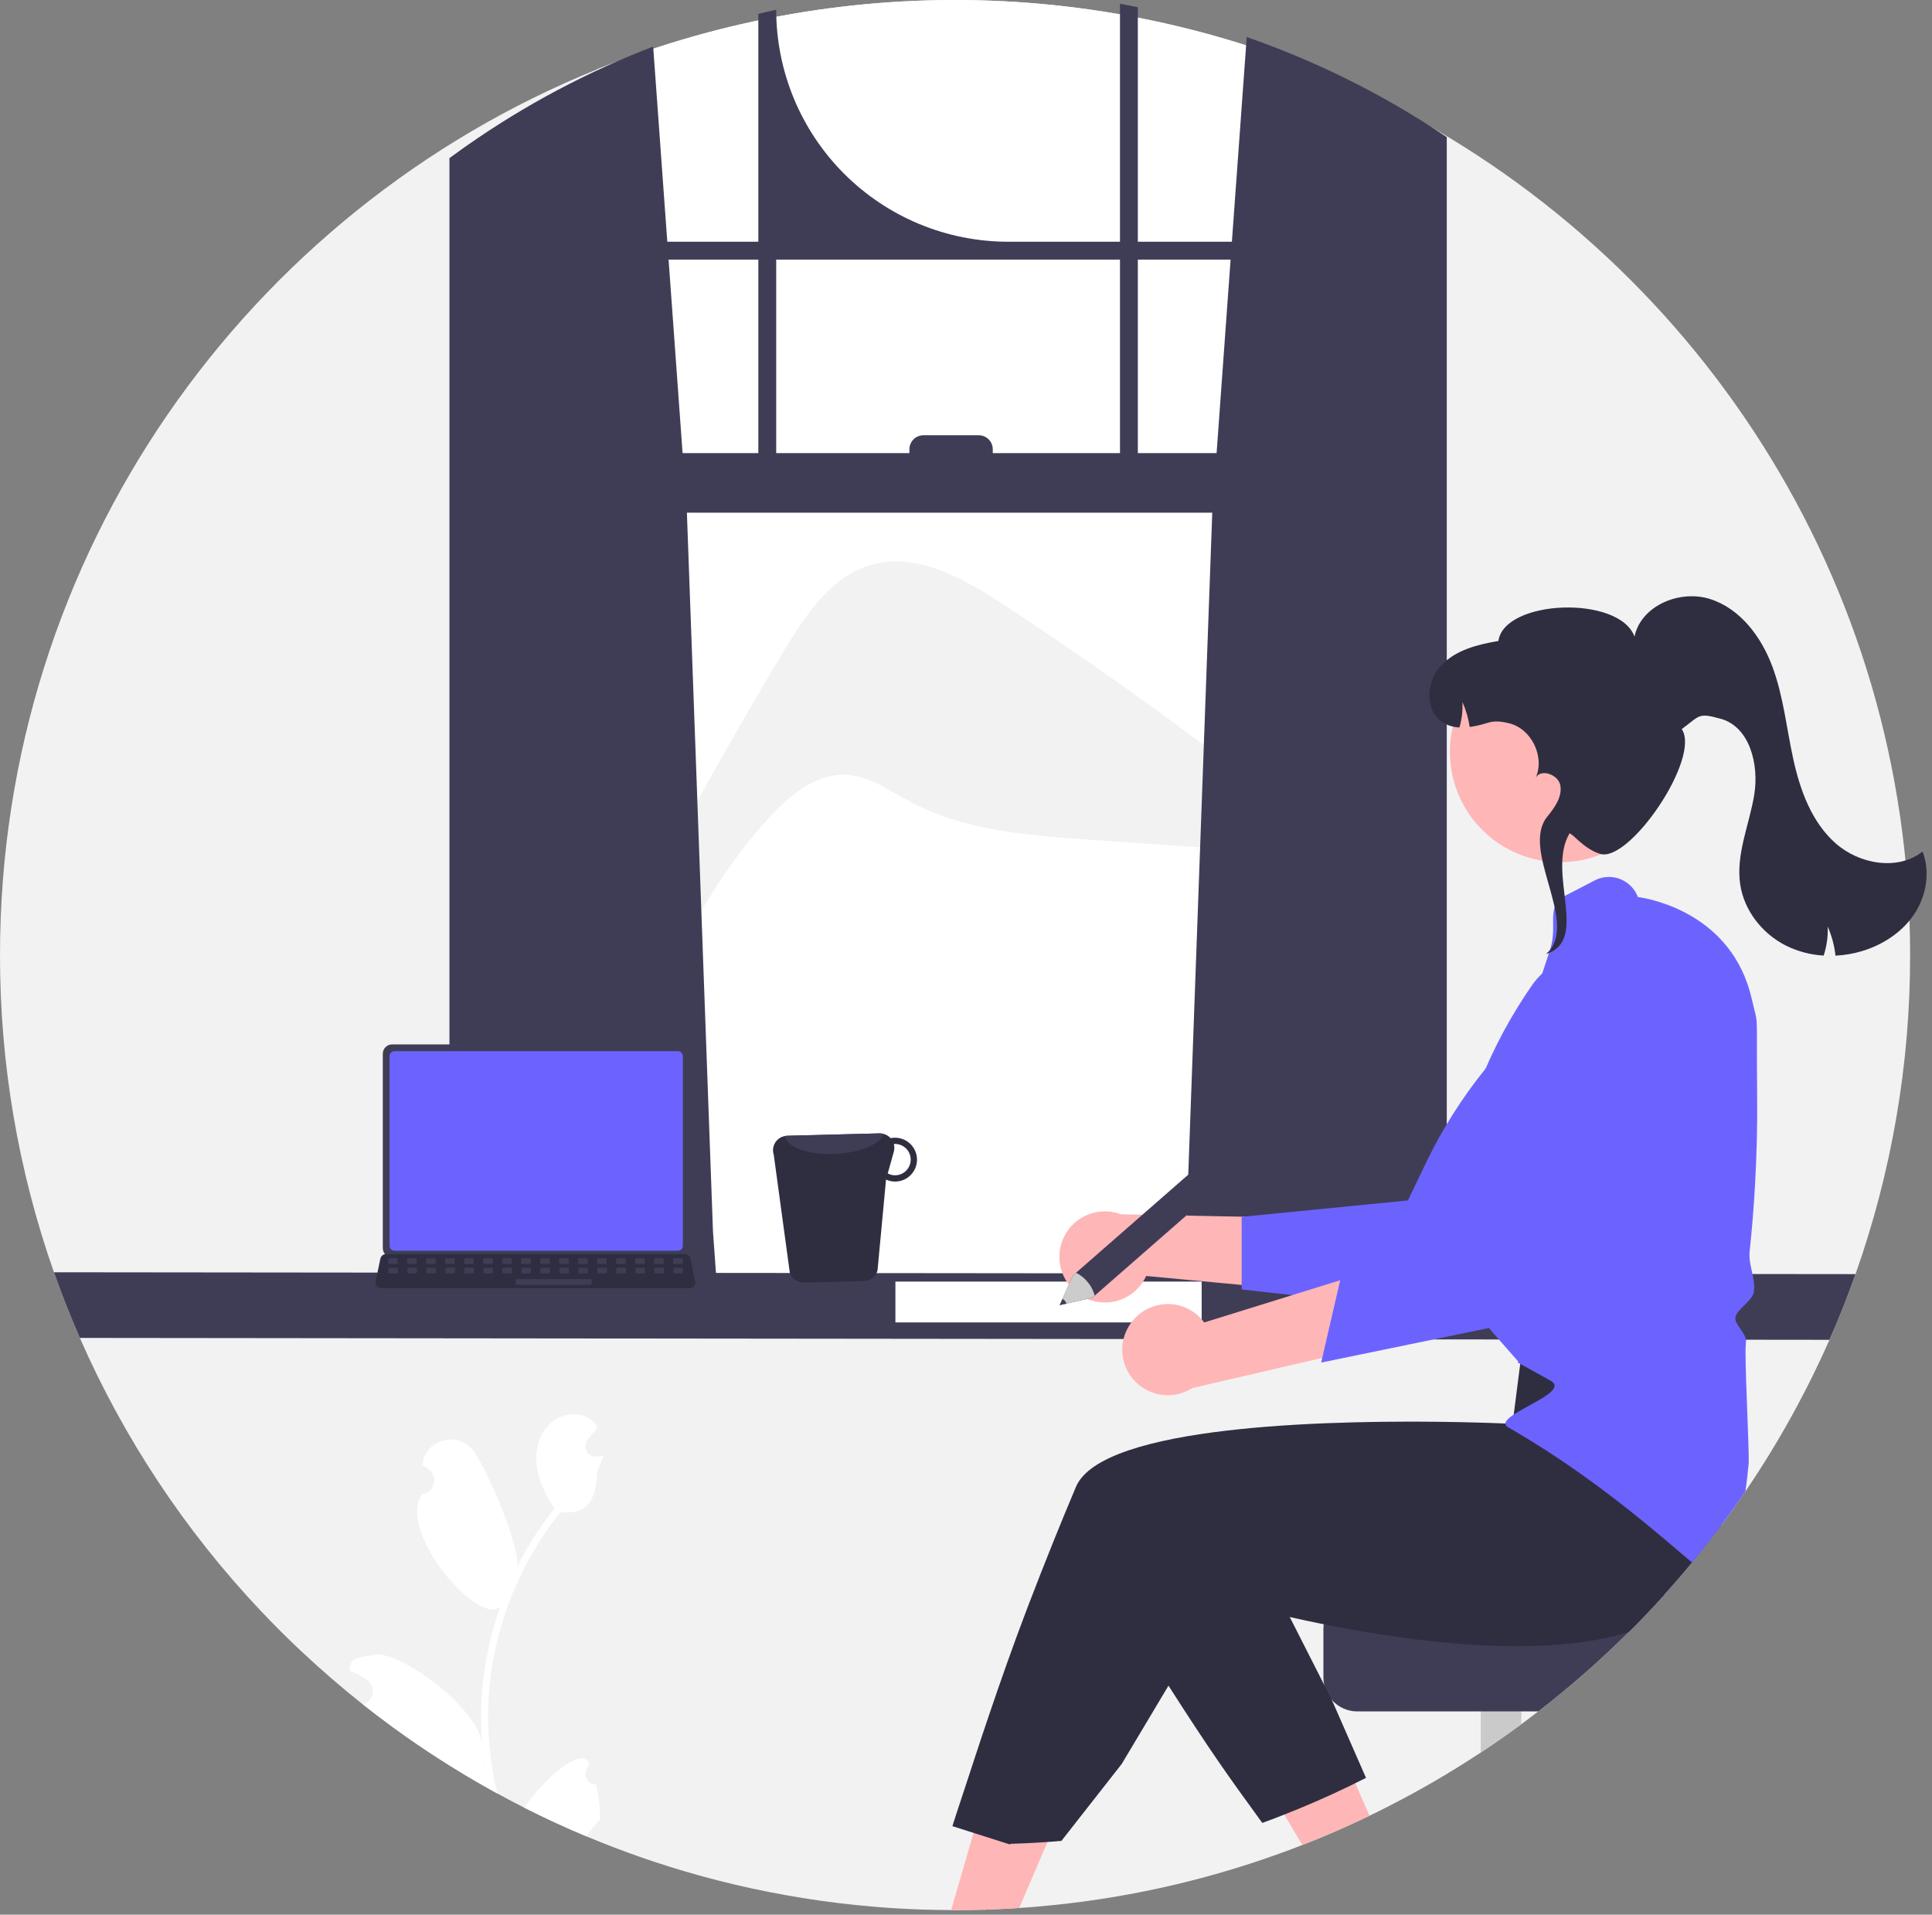 <svg width="223" height="221" viewBox="0 0 223 221" fill="none" xmlns="http://www.w3.org/2000/svg">
<rect x="0" y="0" width="223" height="221" fill="#808080" stroke="none"/>
<g clip-path="url(#clip0_1_13)">
<path d="M220.474 110.237C220.488 122.783 218.356 135.238 214.171 147.065C214.169 147.073 214.166 147.079 214.163 147.086C214.145 147.141 214.127 147.191 214.106 147.246V147.249C213.213 149.757 212.232 152.224 211.163 154.648C208.465 160.763 205.217 166.619 201.459 172.145C200.547 173.491 199.604 174.815 198.628 176.117C197.554 177.557 196.447 178.969 195.305 180.351C194.253 181.626 193.172 182.877 192.064 184.103C190.746 185.565 189.39 186.988 187.994 188.374C184.71 191.645 181.222 194.706 177.552 197.539C176.908 198.039 176.257 198.53 175.599 199.013C174.067 200.144 172.505 201.235 170.912 202.286C167.408 204.602 163.774 206.714 160.027 208.612C159.38 208.942 158.728 209.267 158.073 209.581C155.541 210.804 152.958 211.929 150.323 212.956C149.571 213.252 148.817 213.537 148.055 213.812C147.927 213.862 147.799 213.909 147.668 213.954C138.632 217.215 129.207 219.273 119.635 220.076C118.969 220.136 118.303 220.187 117.637 220.228C116.93 220.277 116.222 220.318 115.513 220.348C114.953 220.377 114.395 220.398 113.832 220.414C113.717 220.419 113.599 220.424 113.484 220.424C112.727 220.448 111.968 220.462 111.206 220.468C110.884 220.471 110.562 220.474 110.237 220.474C110.085 220.474 109.933 220.474 109.781 220.471C107.584 220.463 105.404 220.392 103.24 220.256C103.196 220.254 103.151 220.249 103.107 220.249C102.332 220.196 101.559 220.141 100.79 220.073C98.048 219.843 95.336 219.511 92.654 219.078C92.036 218.981 91.42 218.876 90.805 218.764C88.137 218.293 85.504 217.724 82.906 217.059C82.133 216.863 81.365 216.658 80.601 216.444C76.193 215.217 71.867 213.715 67.648 211.945C65.226 210.929 62.849 209.831 60.518 208.651C59.468 208.12 58.428 207.572 57.399 207.007C57.119 206.855 56.841 206.701 56.564 206.546C54.537 205.415 52.552 204.223 50.609 202.969C49.017 201.946 47.455 200.881 45.922 199.775C45.734 199.644 45.548 199.508 45.362 199.372C44.186 198.515 43.03 197.637 41.893 196.737C39.418 194.776 37.032 192.716 34.734 190.555C33.144 189.063 31.601 187.523 30.104 185.936C21.383 176.712 14.316 166.054 9.217 154.429C8.133 151.954 7.138 149.434 6.232 146.869C6.229 146.863 6.227 146.857 6.227 146.851C2.092 135.087 -0.013 122.706 1.01004e-05 110.237C1.01004e-05 63.953 28.525 24.331 68.954 7.992C83.362 2.193 98.831 -0.503 114.351 0.077C129.871 0.658 145.095 4.503 159.029 11.361C195.436 29.358 220.474 66.875 220.474 110.237Z" fill="#F2F2F2"/>
<path d="M159.029 11.361V150.666H68.954V7.992C83.362 2.193 98.831 -0.503 114.351 0.077C129.871 0.658 145.095 4.503 159.029 11.361Z" fill="white"/>
<path d="M90.63 74.887C93.074 70.846 95.969 66.531 100.504 65.212C105.755 63.683 111.15 66.719 115.725 69.715C129.409 78.674 142.587 88.383 155.199 98.798L155.185 98.955C145.366 98.278 135.548 97.601 125.729 96.924C118.635 96.435 111.298 95.878 105.029 92.522C102.65 91.249 100.331 89.548 97.635 89.429C94.286 89.282 91.366 91.621 89.071 94.065C75.496 108.52 71.568 130.626 56.338 143.327C65.941 119.643 77.408 96.758 90.63 74.887Z" fill="#F2F2F2"/>
<path d="M165.618 14.915C165.39 14.763 165.159 14.619 164.932 14.472C158.346 10.261 151.288 6.839 143.903 4.278L142.19 27.902H131.334V0.83C130.651 0.689 129.962 0.555 129.273 0.429V27.902H116.372C109.27 27.902 102.459 25.081 97.437 20.059C92.415 15.037 89.593 8.225 89.593 1.123V1.123C88.902 1.272 88.216 1.432 87.53 1.602V27.902H77.022L75.391 5.376C67.801 8.286 60.596 12.114 53.935 16.774C53.82 16.852 53.705 16.933 53.592 17.012C53.014 17.418 52.443 17.831 51.875 18.25V149.747H82.843L82.296 142.166L79.284 59.174H139.925L136.914 142.166L136.367 149.747H166.992V15.826C166.537 15.517 166.078 15.213 165.618 14.915ZM87.53 52.301H78.787L77.171 29.965H87.53V52.301ZM129.273 52.301H114.589V51.858C114.589 51.646 114.547 51.435 114.466 51.239C114.384 51.042 114.265 50.863 114.114 50.713C113.964 50.563 113.785 50.444 113.588 50.362C113.392 50.281 113.181 50.24 112.968 50.24H106.585C106.372 50.24 106.162 50.282 105.965 50.363C105.769 50.444 105.59 50.564 105.44 50.714C105.29 50.864 105.171 51.043 105.089 51.239C105.008 51.435 104.966 51.646 104.966 51.858V52.301H89.593V29.965H129.273V52.301ZM131.334 52.301V29.965H142.041L140.425 52.301H131.334Z" fill="#3F3D56"/>
<path d="M214.171 147.065C214.169 147.073 214.166 147.078 214.164 147.086C214.145 147.141 214.127 147.191 214.106 147.246V147.248C213.213 149.757 212.232 152.223 211.163 154.648L9.217 154.428C8.133 151.954 7.138 149.434 6.232 146.868C6.229 146.863 6.227 146.857 6.227 146.85L214.171 147.065Z" fill="#3F3D56"/>
<path d="M138.702 147.926H103.353V152.64H138.702V147.926Z" fill="white"/>
<path d="M56.561 194.082C56.687 192.975 56.861 191.874 57.082 190.78C58.294 184.85 60.895 179.292 64.671 174.562C66.831 174.682 68.724 174.352 68.905 170.168C68.939 169.424 69.491 168.778 69.612 168.044C69.407 168.073 69.195 168.089 68.991 168.102C68.925 168.105 68.858 168.11 68.795 168.113H68.771C68.544 168.123 68.319 168.068 68.123 167.953C67.927 167.839 67.769 167.67 67.666 167.468C67.564 167.265 67.523 167.037 67.547 166.811C67.572 166.586 67.662 166.372 67.805 166.196C67.894 166.088 67.983 165.979 68.072 165.869C68.206 165.698 68.344 165.533 68.48 165.366C68.496 165.347 68.509 165.332 68.525 165.313C68.679 165.122 68.834 164.931 68.991 164.74C68.707 164.299 68.325 163.93 67.876 163.661C66.318 162.747 64.168 163.381 63.042 164.79C61.913 166.198 61.699 168.178 62.091 169.938C62.426 171.446 63.157 172.828 63.977 174.143C63.893 174.25 63.804 174.355 63.72 174.465C62.176 176.451 60.83 178.584 59.701 180.833C60.02 178.338 56.116 169.33 54.605 167.421C52.791 165.13 49.072 166.13 48.753 169.037C48.75 169.063 48.745 169.092 48.742 169.121C48.968 169.246 49.188 169.38 49.402 169.524C49.672 169.704 49.881 169.962 50.002 170.263C50.123 170.564 50.15 170.894 50.08 171.211C50.01 171.528 49.845 171.816 49.609 172.038C49.372 172.259 49.074 172.405 48.753 172.454L48.719 172.459C45.718 176.746 55.341 187.903 57.753 185.4C57.146 187.103 56.662 188.848 56.305 190.621C55.983 192.184 55.76 193.766 55.634 195.358C55.481 197.362 55.491 199.375 55.663 201.377C55.658 201.354 55.655 201.33 55.653 201.307C55.116 196.944 45.933 190.458 43.252 190.998C41.707 191.309 40.185 191.239 40.421 192.797C40.424 192.823 40.429 192.846 40.431 192.873C40.848 193.041 41.253 193.236 41.644 193.457C41.869 193.582 42.089 193.718 42.304 193.86C42.556 194.029 42.756 194.266 42.88 194.543C43.004 194.82 43.046 195.127 43.004 195.428C42.961 195.729 42.833 196.011 42.637 196.243C42.44 196.475 42.182 196.646 41.893 196.737C43.032 197.636 44.188 198.514 45.362 199.372C45.548 199.508 45.734 199.644 45.922 199.775C47.454 200.88 49.017 201.945 50.609 202.969C52.552 204.221 54.537 205.413 56.564 206.546C56.841 206.701 57.119 206.855 57.399 207.007C56.695 204.109 56.338 201.137 56.336 198.154C56.335 196.794 56.41 195.434 56.561 194.082ZM57.993 184.727L57.999 184.719C57.999 184.724 57.997 184.728 57.993 184.732V184.727ZM55.907 203.556L55.825 203.375C55.828 203.242 55.828 203.111 55.825 202.975C55.825 202.938 55.818 202.901 55.818 202.865C55.849 203.098 55.875 203.331 55.909 203.564L55.907 203.556ZM67.933 203.912C67.962 203.792 67.986 203.708 68.014 203.587C68.004 203.561 67.993 203.535 67.983 203.511C67.111 201.435 62.508 205.622 60.518 208.651C62.848 209.83 65.225 210.928 67.648 211.945C67.81 211.741 67.978 211.54 68.143 211.335C68.158 211.317 68.171 211.301 68.184 211.283C68.541 210.843 68.899 210.408 69.253 209.969C69.255 209.882 69.255 209.796 69.255 209.712C69.252 208.451 69.097 207.194 68.795 205.97C68.551 205.981 68.311 205.918 68.105 205.787C67.899 205.657 67.738 205.467 67.644 205.242C67.55 205.018 67.528 204.77 67.579 204.532C67.631 204.294 67.754 204.077 67.933 203.912V203.912Z" fill="white"/>
<path d="M124.575 149.416C125.204 149.849 125.92 150.14 126.673 150.267C127.426 150.394 128.198 150.354 128.934 150.15C129.67 149.947 130.353 149.584 130.933 149.088C131.514 148.592 131.979 147.975 132.296 147.28L150.781 149.009L146.243 140.495L129.385 140.159C128.182 139.704 126.854 139.707 125.653 140.166C124.452 140.626 123.461 141.51 122.868 142.651C122.275 143.792 122.122 145.111 122.436 146.357C122.751 147.604 123.512 148.692 124.575 149.416V149.416Z" fill="#FFB6B6"/>
<path d="M143.318 148.833L168.898 151.701L168.986 151.588C169.155 151.372 185.893 129.947 188.705 124.847C190.435 121.783 191.065 118.219 190.49 114.747L190.471 114.663L190.405 114.606C189.041 113.464 187.329 112.82 185.55 112.781C183.771 112.742 182.032 113.31 180.62 114.392C173.828 119.652 168.353 126.418 164.624 134.157L162.509 138.561L143.318 140.454V148.833Z" fill="#6C63FF"/>
<path d="M122.565 208.754L117.637 220.228C116.93 220.278 116.222 220.318 115.514 220.349C114.953 220.378 114.396 220.398 113.833 220.414L113.641 220.474L113.484 220.425C112.728 220.448 111.968 220.463 111.206 220.469C110.884 220.472 110.562 220.474 110.237 220.474C110.086 220.474 109.934 220.474 109.782 220.472L110.109 219.351L110.494 218.024L112.023 212.766L114.231 205.175L117.514 206.584L122.565 208.754Z" fill="#FFB6B6"/>
<path d="M158.074 209.582C155.542 210.804 152.958 211.929 150.323 212.957L147.747 208.623L156.053 204.976L158.074 209.582Z" fill="#FFB6B6"/>
<path d="M175.599 189.886V199.014C174.068 200.145 172.505 201.236 170.912 202.287V189.886H175.599Z" fill="#CACACA"/>
<path d="M192.064 184.104C190.747 185.565 189.391 186.989 187.995 188.375C184.71 191.646 181.223 194.707 177.553 197.539H156.657C156.103 197.539 155.554 197.421 155.049 197.192C154.544 196.963 154.093 196.629 153.727 196.212L153.725 196.204C153.289 195.712 152.986 195.117 152.845 194.476L152.842 194.471C152.783 194.195 152.753 193.914 152.753 193.633V188.011C152.754 186.975 153.165 185.982 153.897 185.25C154.629 184.518 155.622 184.105 156.657 184.104H192.064Z" fill="#3F3D56"/>
<path d="M200.674 162.161L198.409 171.865C198.63 173.271 198.704 174.697 198.629 176.118C197.555 177.558 196.447 178.969 195.306 180.352C194.253 181.627 193.173 182.878 192.064 184.104C190.747 185.565 189.391 186.989 187.995 188.375C184.361 189.516 180.077 189.982 175.599 190.014C174.054 190.027 172.486 189.985 170.912 189.901C164.531 189.566 158.077 188.542 152.79 187.479C151.392 187.202 150.077 186.919 148.868 186.644C146.576 186.128 144.66 185.646 143.272 185.28C141.709 184.871 140.818 184.607 140.818 184.607L134.872 194.565L129.473 203.604L122.515 212.483C121.85 212.543 121.184 212.594 120.518 212.635C119.811 212.684 119.103 212.725 118.394 212.755C117.834 212.784 117.276 212.805 116.713 212.821L116.522 212.881L116.365 212.831L113.84 212.027L112.989 211.758L109.929 210.783C109.929 210.783 110.612 208.631 111.809 205.041C112.248 203.724 115.364 193.986 118.624 185.484C119.591 182.96 120.591 180.399 121.62 177.851C122.463 175.759 123.322 173.675 124.191 171.619C125.702 168.056 133.002 166.134 141.599 165.126C142.036 165.076 142.476 165.026 142.918 164.979C147.299 164.518 151.947 164.28 156.293 164.17C158.469 164.115 160.569 164.094 162.523 164.091C163.154 164.091 163.767 164.093 164.364 164.096H164.366C165.976 164.104 167.459 164.128 168.763 164.154C169.016 164.159 169.263 164.167 169.504 164.172H169.506C169.668 164.175 169.828 164.18 169.985 164.183C172.837 164.256 174.586 164.345 174.586 164.345L175.264 159.025L175.403 157.951L175.534 156.93V156.927L175.55 156.799L175.657 156.796L177.542 156.76L193.389 156.451L200.139 156.165L200.674 162.161Z" fill="#2F2E41"/>
<path d="M157.671 205.209C157.024 205.539 156.372 205.863 155.717 206.178C153.185 207.4 150.602 208.526 147.967 209.553C147.215 209.849 146.461 210.134 145.699 210.409C145.615 210.291 145.529 210.173 145.443 210.056C141.808 205.067 139.546 201.889 134.872 194.565C132.916 191.501 130.949 188.307 129.041 185.044L142.861 178.592L144.411 177.87L148.868 186.644L152.842 194.471L153.727 196.212L157.671 205.209Z" fill="#2F2E41"/>
<path d="M180.088 99.515C187.12 99.515 192.82 93.815 192.82 86.783C192.82 79.751 187.12 74.051 180.088 74.051C173.056 74.051 167.356 79.751 167.356 86.783C167.356 93.815 173.056 99.515 180.088 99.515Z" fill="#FFB6B6"/>
<path d="M202.816 126.359C202.711 115.844 203.02 118.889 202.187 115.268C199.951 105.532 190.669 103.757 189.05 103.537C188.878 103.078 188.613 102.66 188.272 102.307C187.931 101.955 187.521 101.677 187.068 101.49C186.615 101.303 186.128 101.212 185.638 101.221C185.148 101.23 184.665 101.34 184.219 101.544L181.121 103.151C178.118 104.525 179.941 106.511 178.904 109.646L177.815 112.971L168.888 137.645L170.695 147.032L170.698 147.037L171.915 153.361L175.525 157.474L175.458 156.817L175.377 156.943L175.374 156.945L175.165 157.257C175.455 157.417 175.743 157.574 176.026 157.731C176.759 158.134 177.474 158.53 178.171 158.917C178.338 159.011 178.503 159.103 178.668 159.197H178.671C178.776 159.255 178.88 159.313 178.982 159.37C181.596 160.831 171.923 163.492 174.073 164.741C174.371 164.913 174.667 165.086 174.958 165.256C184.856 171.046 192.753 178.257 195.306 180.352C196.447 178.969 197.555 177.558 198.629 176.118C199.603 174.816 200.546 173.492 201.459 172.146C201.619 171.093 201.726 170.04 201.831 169.009C201.957 167.768 201.302 156.27 201.522 155.005C201.619 154.445 201.247 153.913 200.888 153.4C200.556 152.921 200.242 152.471 200.307 152.046C200.375 151.609 200.857 151.132 201.326 150.669C201.836 150.161 202.365 149.637 202.441 149.085C202.651 147.545 201.789 146 201.951 144.45C202.219 141.929 202.424 139.399 202.567 136.862C202.768 133.358 202.851 129.858 202.816 126.359Z" fill="#6C63FF"/>
<path d="M131.001 152.148C131.526 151.594 132.167 151.162 132.878 150.883C133.589 150.603 134.352 150.483 135.114 150.53C135.877 150.577 136.619 150.791 137.29 151.156C137.961 151.522 138.543 152.03 138.996 152.645L156.726 147.138L154.043 156.405L137.618 160.213C136.534 160.906 135.235 161.178 133.965 160.976C132.695 160.774 131.543 160.114 130.727 159.12C129.911 158.126 129.489 156.867 129.539 155.582C129.59 154.297 130.11 153.076 131.001 152.148L131.001 152.148Z" fill="#FFB6B6"/>
<path d="M152.495 157.275L185.405 150.49L176.864 152.606C176.961 152.35 186.56 126.913 187.726 121.207C188.465 117.766 188.006 114.177 186.423 111.033L186.38 110.958L186.299 110.924C184.657 110.239 182.831 110.134 181.121 110.627C179.412 111.119 177.921 112.179 176.895 113.633C171.977 120.676 168.765 128.766 167.51 137.264L166.801 142.099L155.199 145.57L152.495 157.275Z" fill="#6C63FF"/>
<path d="M91.165 146.914C91.28 147.249 91.499 147.54 91.79 147.744C92.081 147.948 92.429 148.054 92.784 148.048L99.72 147.869C100.078 147.862 100.424 147.74 100.706 147.52C100.989 147.3 101.192 146.995 101.286 146.65L102.268 136.153C102.616 136.311 102.996 136.389 103.378 136.381C104.049 136.364 104.685 136.082 105.147 135.595C105.61 135.109 105.86 134.459 105.843 133.789C105.826 133.118 105.544 132.481 105.058 132.019C104.572 131.557 103.922 131.306 103.251 131.323C103.098 131.323 102.946 131.338 102.796 131.37C102.634 131.195 102.436 131.055 102.216 130.96C101.997 130.865 101.759 130.817 101.52 130.82L90.85 131.095C90.761 131.099 90.673 131.109 90.586 131.128C90.352 131.172 90.13 131.265 89.936 131.401C89.741 131.538 89.577 131.715 89.456 131.92C89.335 132.125 89.26 132.353 89.235 132.59C89.21 132.827 89.235 133.066 89.31 133.292L91.165 146.914ZM102.469 135.44L103.168 132.939C103.247 132.65 103.249 132.345 103.173 132.055C103.207 132.055 103.237 132.039 103.271 132.039C103.75 132.029 104.213 132.21 104.559 132.541C104.905 132.872 105.106 133.327 105.117 133.806C105.129 134.285 104.949 134.749 104.619 135.096C104.289 135.443 103.835 135.645 103.356 135.657C103.046 135.667 102.74 135.592 102.469 135.44Z" fill="#2F2E41"/>
<path d="M90.586 131.128C90.814 132.428 93.37 133.342 96.443 133.183C99.269 133.052 101.58 132.06 102.003 130.884C101.846 130.838 101.683 130.816 101.52 130.82L90.85 131.095C90.761 131.098 90.673 131.109 90.586 131.128Z" fill="#3F3D56"/>
<path d="M44.184 121.626V144.067C44.185 144.353 44.298 144.627 44.501 144.829C44.703 145.031 44.977 145.145 45.263 145.145H78.519C78.805 145.145 79.079 145.031 79.281 144.829C79.483 144.627 79.597 144.353 79.597 144.067V121.626C79.597 121.34 79.483 121.066 79.28 120.864C79.078 120.662 78.804 120.549 78.519 120.548H45.263C44.977 120.549 44.703 120.662 44.501 120.864C44.299 121.066 44.185 121.34 44.184 121.626Z" fill="#3F3D56"/>
<path d="M44.965 121.905V143.79C44.965 143.943 45.026 144.089 45.134 144.197C45.242 144.305 45.388 144.366 45.541 144.366H78.242C78.395 144.366 78.541 144.305 78.649 144.197C78.757 144.089 78.818 143.943 78.818 143.79V121.905C78.818 121.752 78.757 121.605 78.649 121.497C78.541 121.389 78.395 121.328 78.242 121.327H45.541C45.388 121.328 45.242 121.389 45.133 121.497C45.025 121.605 44.965 121.752 44.965 121.905Z" fill="#6C63FF"/>
<path d="M43.489 148.443C43.55 148.52 43.627 148.581 43.715 148.624C43.804 148.666 43.9 148.687 43.998 148.687H79.607C79.704 148.687 79.8 148.665 79.888 148.623C79.976 148.581 80.053 148.52 80.115 148.444C80.176 148.369 80.22 148.28 80.243 148.186C80.266 148.091 80.267 147.993 80.247 147.897L79.695 145.272C79.672 145.165 79.622 145.065 79.551 144.982C79.48 144.899 79.389 144.835 79.287 144.796C79.212 144.767 79.133 144.752 79.054 144.752H44.548C44.469 144.752 44.39 144.767 44.316 144.796C44.214 144.835 44.123 144.899 44.051 144.982C43.98 145.065 43.931 145.165 43.908 145.272L43.355 147.897C43.336 147.993 43.337 148.091 43.361 148.185C43.384 148.28 43.428 148.368 43.489 148.443Z" fill="#2F2E41"/>
<path d="M77.832 145.883H78.673C78.744 145.883 78.801 145.825 78.801 145.755V145.352C78.801 145.282 78.744 145.225 78.673 145.225H77.832C77.762 145.225 77.704 145.282 77.704 145.352V145.755C77.704 145.825 77.762 145.883 77.832 145.883Z" fill="#3F3D56"/>
<path d="M75.639 145.883H76.48C76.55 145.883 76.608 145.825 76.608 145.755V145.352C76.608 145.282 76.55 145.225 76.48 145.225H75.639C75.568 145.225 75.511 145.282 75.511 145.352V145.755C75.511 145.825 75.568 145.883 75.639 145.883Z" fill="#3F3D56"/>
<path d="M73.445 145.883H74.286C74.357 145.883 74.414 145.825 74.414 145.755V145.352C74.414 145.282 74.357 145.225 74.286 145.225H73.445C73.375 145.225 73.317 145.282 73.317 145.352V145.755C73.317 145.825 73.375 145.883 73.445 145.883Z" fill="#3F3D56"/>
<path d="M71.252 145.883H72.093C72.163 145.883 72.221 145.825 72.221 145.755V145.352C72.221 145.282 72.163 145.225 72.093 145.225H71.252C71.181 145.225 71.124 145.282 71.124 145.352V145.755C71.124 145.825 71.181 145.883 71.252 145.883Z" fill="#3F3D56"/>
<path d="M69.058 145.883H69.899C69.97 145.883 70.027 145.825 70.027 145.755V145.352C70.027 145.282 69.97 145.225 69.899 145.225H69.058C68.988 145.225 68.93 145.282 68.93 145.352V145.755C68.93 145.825 68.988 145.883 69.058 145.883Z" fill="#3F3D56"/>
<path d="M66.865 145.883H67.706C67.776 145.883 67.834 145.825 67.834 145.755V145.352C67.834 145.282 67.776 145.225 67.706 145.225H66.865C66.794 145.225 66.737 145.282 66.737 145.352V145.755C66.737 145.825 66.794 145.883 66.865 145.883Z" fill="#3F3D56"/>
<path d="M64.671 145.883H65.512C65.583 145.883 65.64 145.825 65.64 145.755V145.352C65.64 145.282 65.583 145.225 65.512 145.225H64.671C64.601 145.225 64.543 145.282 64.543 145.352V145.755C64.543 145.825 64.601 145.883 64.671 145.883Z" fill="#3F3D56"/>
<path d="M62.478 145.883H63.319C63.389 145.883 63.447 145.825 63.447 145.755V145.352C63.447 145.282 63.389 145.225 63.319 145.225H62.478C62.407 145.225 62.35 145.282 62.35 145.352V145.755C62.35 145.825 62.407 145.883 62.478 145.883Z" fill="#3F3D56"/>
<path d="M60.284 145.883H61.125C61.196 145.883 61.253 145.825 61.253 145.755V145.352C61.253 145.282 61.196 145.225 61.125 145.225H60.284C60.214 145.225 60.157 145.282 60.157 145.352V145.755C60.157 145.825 60.214 145.883 60.284 145.883Z" fill="#3F3D56"/>
<path d="M58.091 145.883H58.932C59.003 145.883 59.06 145.825 59.06 145.755V145.352C59.06 145.282 59.003 145.225 58.932 145.225H58.091C58.02 145.225 57.963 145.282 57.963 145.352V145.755C57.963 145.825 58.02 145.883 58.091 145.883Z" fill="#3F3D56"/>
<path d="M55.897 145.883H56.739C56.809 145.883 56.866 145.825 56.866 145.755V145.352C56.866 145.282 56.809 145.225 56.739 145.225H55.897C55.827 145.225 55.77 145.282 55.77 145.352V145.755C55.77 145.825 55.827 145.883 55.897 145.883Z" fill="#3F3D56"/>
<path d="M53.704 145.883H54.545C54.616 145.883 54.673 145.825 54.673 145.755V145.352C54.673 145.282 54.616 145.225 54.545 145.225H53.704C53.633 145.225 53.576 145.282 53.576 145.352V145.755C53.576 145.825 53.633 145.883 53.704 145.883Z" fill="#3F3D56"/>
<path d="M51.511 145.883H52.352C52.422 145.883 52.479 145.825 52.479 145.755V145.352C52.479 145.282 52.422 145.225 52.352 145.225H51.511C51.44 145.225 51.383 145.282 51.383 145.352V145.755C51.383 145.825 51.44 145.883 51.511 145.883Z" fill="#3F3D56"/>
<path d="M49.317 145.883H50.158C50.229 145.883 50.286 145.825 50.286 145.755V145.352C50.286 145.282 50.229 145.225 50.158 145.225H49.317C49.246 145.225 49.189 145.282 49.189 145.352V145.755C49.189 145.825 49.246 145.883 49.317 145.883Z" fill="#3F3D56"/>
<path d="M47.123 145.883H47.965C48.035 145.883 48.092 145.825 48.092 145.755V145.352C48.092 145.282 48.035 145.225 47.965 145.225H47.123C47.053 145.225 46.996 145.282 46.996 145.352V145.755C46.996 145.825 47.053 145.883 47.123 145.883Z" fill="#3F3D56"/>
<path d="M44.93 145.883H45.771C45.842 145.883 45.899 145.825 45.899 145.755V145.352C45.899 145.282 45.842 145.225 45.771 145.225H44.93C44.859 145.225 44.802 145.282 44.802 145.352V145.755C44.802 145.825 44.859 145.883 44.93 145.883Z" fill="#3F3D56"/>
<path d="M77.858 146.979H78.699C78.77 146.979 78.827 146.922 78.827 146.852V146.449C78.827 146.379 78.77 146.321 78.699 146.321H77.858C77.787 146.321 77.73 146.379 77.73 146.449V146.852C77.73 146.922 77.787 146.979 77.858 146.979Z" fill="#3F3D56"/>
<path d="M75.665 146.979H76.506C76.576 146.979 76.633 146.922 76.633 146.852V146.449C76.633 146.379 76.576 146.321 76.506 146.321H75.665C75.594 146.321 75.537 146.379 75.537 146.449V146.852C75.537 146.922 75.594 146.979 75.665 146.979Z" fill="#3F3D56"/>
<path d="M73.471 146.979H74.312C74.383 146.979 74.44 146.922 74.44 146.852V146.449C74.44 146.379 74.383 146.321 74.312 146.321H73.471C73.4 146.321 73.343 146.379 73.343 146.449V146.852C73.343 146.922 73.4 146.979 73.471 146.979Z" fill="#3F3D56"/>
<path d="M71.278 146.979H72.119C72.189 146.979 72.247 146.922 72.247 146.852V146.449C72.247 146.379 72.189 146.321 72.119 146.321H71.278C71.207 146.321 71.15 146.379 71.15 146.449V146.852C71.15 146.922 71.207 146.979 71.278 146.979Z" fill="#3F3D56"/>
<path d="M69.084 146.979H69.925C69.996 146.979 70.053 146.922 70.053 146.852V146.449C70.053 146.379 69.996 146.321 69.925 146.321H69.084C69.014 146.321 68.956 146.379 68.956 146.449V146.852C68.956 146.922 69.014 146.979 69.084 146.979Z" fill="#3F3D56"/>
<path d="M66.891 146.979H67.732C67.802 146.979 67.86 146.922 67.86 146.852V146.449C67.86 146.379 67.802 146.321 67.732 146.321H66.891C66.82 146.321 66.763 146.379 66.763 146.449V146.852C66.763 146.922 66.82 146.979 66.891 146.979Z" fill="#3F3D56"/>
<path d="M64.697 146.979H65.538C65.609 146.979 65.666 146.922 65.666 146.852V146.449C65.666 146.379 65.609 146.321 65.538 146.321H64.697C64.627 146.321 64.569 146.379 64.569 146.449V146.852C64.569 146.922 64.627 146.979 64.697 146.979Z" fill="#3F3D56"/>
<path d="M62.504 146.979H63.345C63.415 146.979 63.473 146.922 63.473 146.852V146.449C63.473 146.379 63.415 146.321 63.345 146.321H62.504C62.433 146.321 62.376 146.379 62.376 146.449V146.852C62.376 146.922 62.433 146.979 62.504 146.979Z" fill="#3F3D56"/>
<path d="M60.31 146.979H61.151C61.222 146.979 61.279 146.922 61.279 146.852V146.449C61.279 146.379 61.222 146.321 61.151 146.321H60.31C60.24 146.321 60.182 146.379 60.182 146.449V146.852C60.182 146.922 60.24 146.979 60.31 146.979Z" fill="#3F3D56"/>
<path d="M58.117 146.979H58.958C59.029 146.979 59.086 146.922 59.086 146.852V146.449C59.086 146.379 59.029 146.321 58.958 146.321H58.117C58.046 146.321 57.989 146.379 57.989 146.449V146.852C57.989 146.922 58.046 146.979 58.117 146.979Z" fill="#3F3D56"/>
<path d="M55.923 146.979H56.764C56.835 146.979 56.892 146.922 56.892 146.852V146.449C56.892 146.379 56.835 146.321 56.764 146.321H55.923C55.853 146.321 55.795 146.379 55.795 146.449V146.852C55.795 146.922 55.853 146.979 55.923 146.979Z" fill="#3F3D56"/>
<path d="M53.73 146.979H54.571C54.642 146.979 54.699 146.922 54.699 146.852V146.449C54.699 146.379 54.642 146.321 54.571 146.321H53.73C53.659 146.321 53.602 146.379 53.602 146.449V146.852C53.602 146.922 53.659 146.979 53.73 146.979Z" fill="#3F3D56"/>
<path d="M51.536 146.979H52.377C52.448 146.979 52.505 146.922 52.505 146.852V146.449C52.505 146.379 52.448 146.321 52.377 146.321H51.536C51.466 146.321 51.409 146.379 51.409 146.449V146.852C51.409 146.922 51.466 146.979 51.536 146.979Z" fill="#3F3D56"/>
<path d="M49.343 146.979H50.184C50.255 146.979 50.312 146.922 50.312 146.852V146.449C50.312 146.379 50.255 146.321 50.184 146.321H49.343C49.272 146.321 49.215 146.379 49.215 146.449V146.852C49.215 146.922 49.272 146.979 49.343 146.979Z" fill="#3F3D56"/>
<path d="M47.15 146.979H47.99C48.061 146.979 48.118 146.922 48.118 146.852V146.449C48.118 146.379 48.061 146.321 47.99 146.321H47.15C47.079 146.321 47.022 146.379 47.022 146.449V146.852C47.022 146.922 47.079 146.979 47.15 146.979Z" fill="#3F3D56"/>
<path d="M44.956 146.979H45.797C45.868 146.979 45.925 146.922 45.925 146.852V146.449C45.925 146.379 45.868 146.321 45.797 146.321H44.956C44.885 146.321 44.828 146.379 44.828 146.449V146.852C44.828 146.922 44.885 146.979 44.956 146.979Z" fill="#3F3D56"/>
<path d="M59.652 148.296H68.171C68.241 148.296 68.298 148.238 68.298 148.168V147.765C68.298 147.695 68.241 147.637 68.171 147.637H59.652C59.582 147.637 59.524 147.695 59.524 147.765V148.168C59.524 148.238 59.582 148.296 59.652 148.296Z" fill="#3F3D56"/>
<path d="M123.842 147.223L138.725 134.211C139.433 133.592 138.084 135.436 138.702 136.143C139.321 136.851 141.674 136.155 140.966 136.774L126.083 149.786L122.314 150.646L123.842 147.223Z" fill="#3F3D56"/>
<path d="M123.842 147.223L124.203 146.908C124.685 147.149 125.114 147.482 125.468 147.889C125.886 148.366 126.19 148.933 126.357 149.546L126.083 149.786L123.079 150.471L122.314 150.646L122.633 149.929L123.842 147.223Z" fill="#CCCCCC"/>
<path d="M122.633 149.929C122.744 149.978 122.843 150.053 122.92 150.147C122.998 150.241 123.052 150.352 123.079 150.471L122.314 150.646L122.633 149.929Z" fill="#3F3D56"/>
<path d="M220.95 105.518C219.547 107.618 217.3 109.072 214.881 109.792C213.898 110.084 212.883 110.257 211.859 110.305C211.733 109.147 211.43 108.015 210.961 106.948C211.009 108.083 210.851 109.218 210.495 110.297C208.957 110.21 207.453 109.807 206.078 109.114C203.394 107.739 201.328 105.11 200.869 102.128C200.33 98.645 201.909 95.225 202.48 91.748C203.053 88.271 201.977 83.866 198.573 82.953C195.981 82.256 196.271 82.557 194.116 84.157C196.358 87.472 188.078 99.618 184.69 98.559C182.774 97.96 181.548 96.202 181.152 96.202C178.489 100.789 183.504 108.519 178.45 110.124L178.867 109.708C181.917 105.956 175.541 98.014 178.592 94.262C179.443 93.212 180.349 91.968 180.097 90.64C179.859 89.378 177.856 88.711 177.269 89.748C178.325 87.331 176.767 84.105 174.187 83.484C171.896 82.932 171.938 83.612 169.639 83.908C169.489 82.915 169.208 81.945 168.804 81.025C168.846 82.017 168.73 83.008 168.461 83.963C167.649 83.947 166.864 83.664 166.23 83.157C164.355 81.646 164.735 78.472 166.408 76.742C168.084 75.011 170.574 74.388 172.949 73.984C173.639 69.177 186.904 68.675 188.662 73.479C189.411 69.892 193.902 68.03 197.392 69.143C200.883 70.256 203.305 73.516 204.58 76.951C205.855 80.384 206.211 84.079 206.997 87.655C207.782 91.232 209.11 94.874 211.843 97.312C214.577 99.747 219.031 100.554 221.911 98.291C222.82 100.648 222.351 103.416 220.95 105.518Z" fill="#2F2E41"/>
</g>
<defs>
<clipPath id="clip0_1_13">
<rect width="222.378" height="220.474" fill="white"/>
</clipPath>
</defs>
</svg>